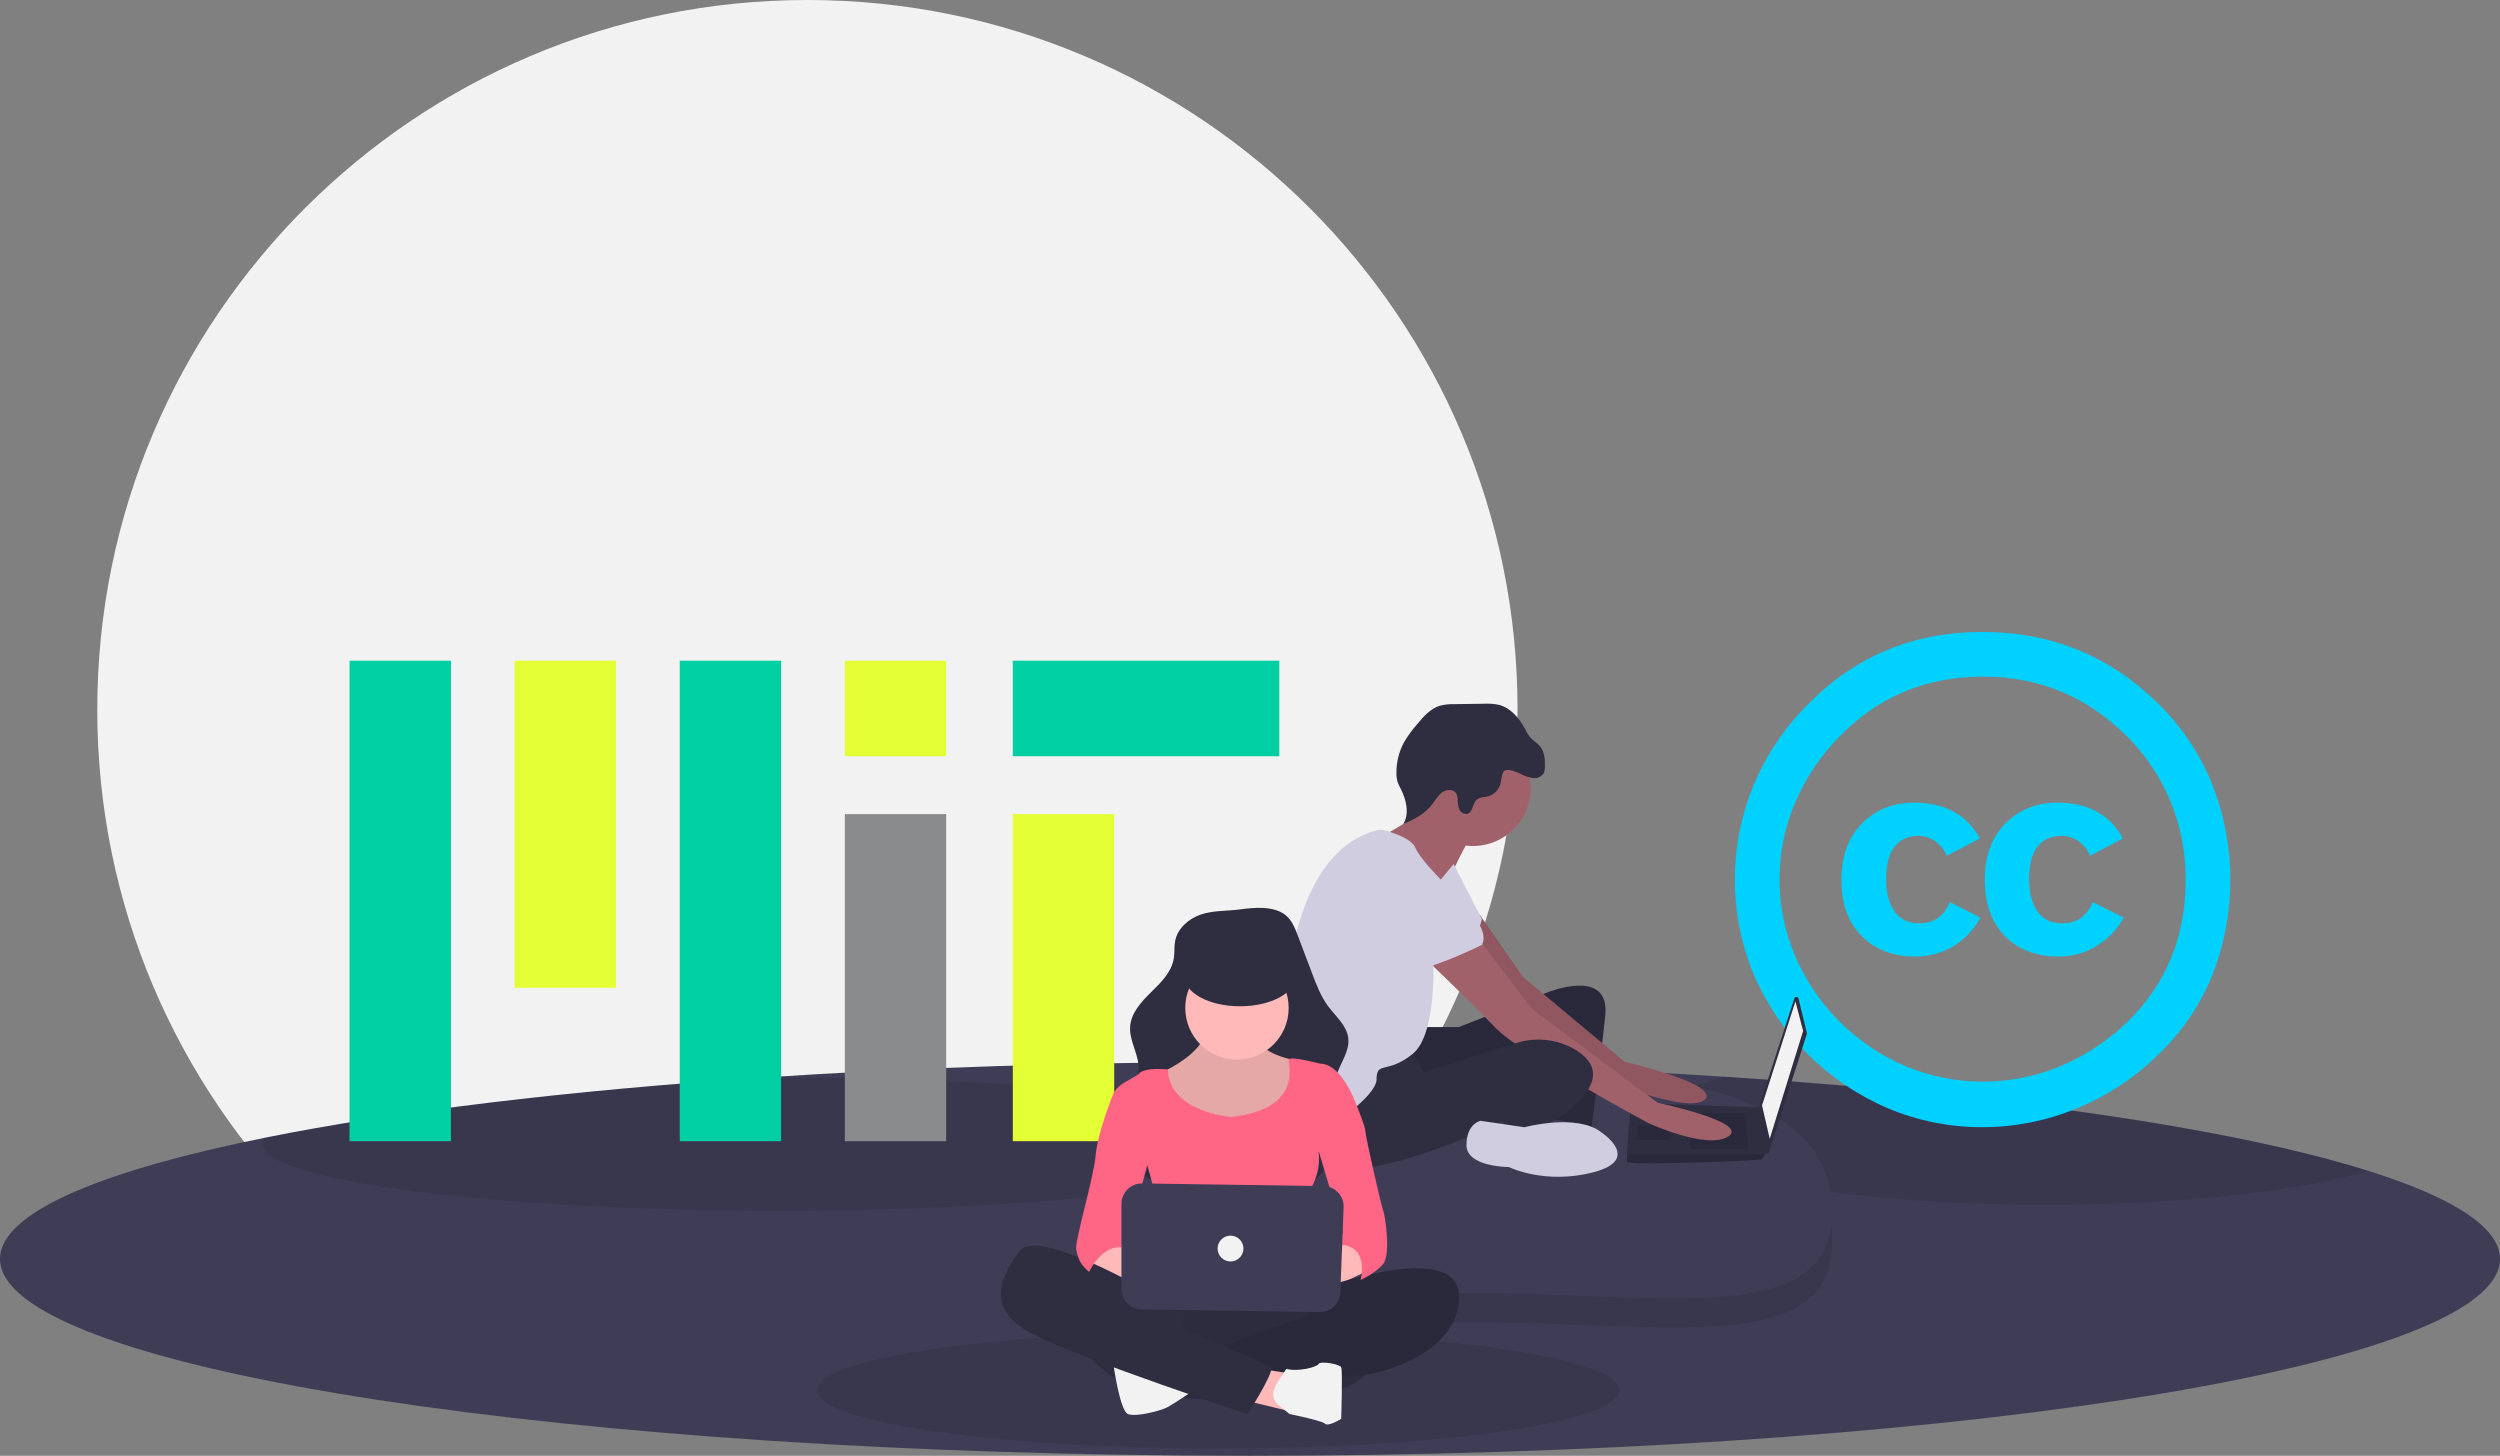 <svg width="407" height="237" viewBox="0 0 407 237" fill="none" xmlns="http://www.w3.org/2000/svg">
<rect x="0" y="0" width="407" height="237" fill="#808080" stroke="none"/>
<g clip-path="url(#clip0_171_462)">
<path d="M131.446 231.069C195.294 231.069 247.054 179.342 247.054 115.534C247.054 51.727 195.294 0 131.446 0C67.597 0 15.837 51.727 15.837 115.534C15.837 179.342 67.597 231.069 131.446 231.069Z" fill="#F2F2F2"/>
<path d="M407 204.951C406.999 205.232 406.977 205.513 406.933 205.79C404.106 223.104 314.107 237 203.5 237C92.893 237 2.894 223.104 0.067 205.79C0.023 205.513 0.001 205.232 0 204.951C0 204.872 -1.32888e-06 204.789 0.008 204.71C0.008 204.666 0.012 204.627 0.012 204.583C0.015 204.568 0.016 204.552 0.016 204.536C0.032 204.358 0.055 204.188 0.087 204.014C1.378 196.935 17.25 190.431 43.139 185.22C64.312 180.958 92.189 177.56 124.274 175.423C148.622 173.801 175.394 172.903 203.5 172.903C226.115 172.903 247.866 173.484 268.185 174.553H268.192C272.445 174.778 276.633 175.025 280.759 175.293C308.999 177.121 334.061 179.918 354.252 183.419C366.672 185.576 377.255 188.001 385.605 190.628H385.609C398.46 194.676 406.038 199.214 406.913 204.014C406.945 204.188 406.968 204.358 406.984 204.536C406.984 204.552 406.985 204.568 406.988 204.583C406.988 204.627 406.992 204.666 406.992 204.71C407 204.789 407 204.872 407 204.951Z" fill="#3F3D56"/>
<path opacity="0.1" d="M198.353 235.813C234.432 235.813 263.679 231.562 263.679 226.317C263.679 221.073 234.432 216.821 198.353 216.821C162.275 216.821 133.027 221.073 133.027 226.317C133.027 231.562 162.275 235.813 198.353 235.813Z" fill="black"/>
<path opacity="0.1" d="M385.605 190.629C383.32 191.281 380.747 191.887 377.924 192.441C366.3 194.728 350.44 196.132 332.976 196.132C313.465 196.132 295.978 194.379 284.128 191.606C274.293 189.303 268.339 186.308 268.339 183.02C268.339 180.132 272.947 177.457 280.759 175.293C308.999 177.121 334.061 179.918 354.252 183.42C366.672 185.576 377.255 188.001 385.605 190.629Z" fill="black"/>
<path opacity="0.1" d="M210.626 186.256C210.626 192.243 173.046 197.097 126.693 197.097C80.339 197.097 42.759 192.243 42.759 186.256C42.769 185.879 42.902 185.515 43.139 185.22C64.312 180.958 92.189 177.56 124.274 175.423C125.077 175.419 125.884 175.418 126.693 175.419C173.046 175.419 210.626 180.27 210.626 186.256Z" fill="black"/>
<path d="M181.391 132.537H164.887V185.786H181.391V132.537Z" fill="#E4FF36"/>
<path d="M127.164 107.561H110.66V185.786H127.164V107.561Z" fill="#00CFA3"/>
<path d="M73.409 107.561H56.905V185.786H73.409V107.561Z" fill="#00CFA3"/>
<path d="M100.286 107.561H83.783V160.811H100.286V107.561Z" fill="#E4FF36"/>
<path d="M154.042 107.561H137.538V123.112H154.042V107.561Z" fill="#E4FF36"/>
<path d="M154.042 132.537H137.538V185.786H154.042V132.537Z" fill="#8A8B8C"/>
<path d="M208.269 107.561H164.887V123.112H208.269V107.561Z" fill="#00CFA3"/>
<path d="M322.695 102.883C333.978 102.883 343.582 106.819 351.507 114.69C355.239 118.39 358.18 122.811 360.15 127.682C364.077 137.649 364.091 148.73 360.188 158.706C358.248 163.521 355.315 167.875 351.581 171.483C347.742 175.305 343.19 178.338 338.183 180.41C333.277 182.456 328.013 183.508 322.697 183.505C317.441 183.521 312.236 182.48 307.391 180.445C297.52 176.246 289.66 168.391 285.457 158.527C281.411 148.69 281.424 137.653 285.492 127.826C287.553 122.878 290.577 118.388 294.388 114.616C302.071 106.796 311.507 102.885 322.695 102.883ZM322.841 110.154C313.621 110.154 305.866 113.37 299.574 119.8C296.472 122.916 293.99 126.592 292.263 130.634C290.575 134.594 289.705 138.854 289.705 143.159C289.705 147.463 290.575 151.724 292.263 155.684C295.742 163.76 302.206 170.182 310.307 173.611C314.289 175.256 318.555 176.1 322.863 176.094C327.171 176.088 331.436 175.232 335.412 173.576C339.503 171.873 343.23 169.405 346.395 166.306C352.686 160.163 355.83 152.461 355.829 143.197C355.852 138.855 355.02 134.55 353.38 130.528C351.742 126.536 349.318 122.912 346.253 119.873C339.766 113.395 331.962 110.155 322.841 110.154ZM322.336 136.502L316.932 139.31C316.496 138.274 315.755 137.396 314.808 136.79C314.103 136.351 313.295 136.104 312.466 136.071C308.865 136.071 307.065 138.446 307.063 143.197C307.063 145.356 307.519 147.084 308.431 148.379C309.343 149.675 310.688 150.323 312.466 150.324C314.819 150.324 316.476 149.172 317.437 146.868L322.406 149.388C321.392 151.312 319.868 152.921 318 154.038C316.133 155.155 313.994 155.738 311.818 155.723C308.216 155.723 305.311 154.619 303.101 152.411C300.893 150.204 299.788 147.133 299.788 143.199C299.788 139.359 300.905 136.312 303.138 134.057C305.37 131.802 308.191 130.674 311.602 130.673C316.598 130.671 320.175 132.613 322.336 136.502ZM345.601 136.502L340.271 139.31C339.834 138.274 339.093 137.395 338.145 136.79C337.417 136.345 336.586 136.097 335.733 136.071C332.131 136.071 330.33 138.446 330.329 143.197C330.329 145.356 330.785 147.084 331.698 148.379C332.609 149.675 333.954 150.323 335.733 150.324C338.083 150.324 339.739 149.172 340.7 146.868L345.743 149.388C344.691 151.302 343.151 152.904 341.279 154.031C339.435 155.151 337.315 155.737 335.156 155.723C331.506 155.723 328.59 154.619 326.407 152.411C324.219 150.204 323.125 147.133 323.127 143.199C323.127 139.359 324.244 136.312 326.478 134.057C328.709 131.802 331.53 130.674 334.94 130.673C339.934 130.671 343.488 132.613 345.601 136.502Z" fill="#00D1FF"/>
<path opacity="0.1" d="M298.289 201.92C298.289 221.203 271.392 215.239 238.461 215.239C205.529 215.239 179.033 221.203 179.033 201.92C179.033 182.636 205.925 178.442 238.857 178.442C271.788 178.442 298.289 182.636 298.289 201.92Z" fill="black"/>
<path d="M298.289 197.172C298.289 216.456 271.392 210.491 238.461 210.491C205.529 210.491 179.033 216.456 179.033 197.172C179.033 177.889 205.925 173.695 238.857 173.695C271.788 173.695 298.289 177.889 298.289 197.172Z" fill="#3F3D56"/>
<path d="M292.795 162.554L294.155 168.158C294.17 168.221 294.167 168.286 294.148 168.347L287.981 187.605C287.957 187.682 287.907 187.747 287.84 187.791C287.773 187.835 287.693 187.855 287.613 187.847C287.534 187.839 287.459 187.804 287.402 187.748C287.345 187.692 287.309 187.618 287.3 187.538L286.447 180.036C286.441 179.986 286.446 179.936 286.462 179.888L292.122 162.528C292.145 162.456 292.192 162.393 292.255 162.349C292.317 162.306 292.392 162.284 292.468 162.287C292.544 162.29 292.618 162.318 292.677 162.366C292.736 162.414 292.777 162.48 292.795 162.554Z" fill="#2F2E41"/>
<path d="M292.295 163.027L293.55 167.835L288.111 185.396L286.856 179.96L292.295 163.027Z" fill="#F2F2F2"/>
<path d="M264.892 189.159C265.101 189.786 286.647 188.95 286.856 188.741C287.039 188.479 287.193 188.199 287.316 187.904C287.513 187.486 287.693 187.068 287.693 187.068L286.856 180.299L265.52 179.542C265.52 179.542 264.986 185.279 264.877 187.904C264.84 188.322 264.845 188.742 264.892 189.159Z" fill="#2F2E41"/>
<path opacity="0.1" d="M284.137 181.215L284.555 187.068H275.142V181.215H284.137Z" fill="black"/>
<path opacity="0.1" d="M272.004 183.096L272.061 183.085L271.795 185.605H266.566V183.096H272.004Z" fill="black"/>
<path opacity="0.1" d="M264.892 189.159C265.101 189.786 286.647 188.95 286.856 188.74C287.039 188.479 287.193 188.198 287.316 187.904H264.877C264.84 188.322 264.845 188.742 264.892 189.159Z" fill="black"/>
<path d="M231.632 167.208H237.489L251.923 161.564C251.923 161.564 262.173 157.383 261.336 165.327C260.499 173.271 259.035 183.932 259.035 183.932C259.035 183.932 254.433 181.842 251.923 182.469C249.413 183.096 251.086 169.717 251.086 169.717C251.086 169.717 230.586 179.542 228.703 178.288C226.821 177.034 226.402 168.254 226.402 168.254L231.632 167.208Z" fill="#2F2E41"/>
<path opacity="0.1" d="M231.632 167.208H237.489L251.923 161.564C251.923 161.564 262.173 157.383 261.336 165.327C260.499 173.271 259.035 183.932 259.035 183.932C259.035 183.932 254.433 181.842 251.923 182.469C249.413 183.096 251.086 169.717 251.086 169.717C251.086 169.717 230.586 179.542 228.703 178.288C226.821 177.034 226.402 168.254 226.402 168.254L231.632 167.208Z" fill="black"/>
<path d="M240.86 148.878L247.948 159.055L264.474 172.853C264.474 172.853 279.744 176.407 277.652 178.915C275.56 181.424 262.8 176.407 262.8 176.407C262.8 176.407 243.764 162.609 243.137 161.564C242.509 160.519 235.606 150.693 235.606 150.693L240.86 148.878Z" fill="#A0616A"/>
<path opacity="0.1" d="M240.86 148.878L247.948 159.055L264.474 172.853C264.474 172.853 279.744 176.407 277.652 178.915C275.56 181.424 262.8 176.407 262.8 176.407C262.8 176.407 243.764 162.609 243.137 161.564C242.509 160.519 235.606 150.693 235.606 150.693L240.86 148.878Z" fill="black"/>
<path d="M239.79 137.732C244.989 137.732 249.203 133.521 249.203 128.325C249.203 123.13 244.989 118.918 239.79 118.918C234.591 118.918 230.377 123.13 230.377 128.325C230.377 133.521 234.591 137.732 239.79 137.732Z" fill="#A0616A"/>
<path d="M239.162 136.687C239.162 136.687 236.025 142.123 235.397 145.049C234.77 147.976 225.984 139.196 225.984 139.196L224.833 136.165C224.833 136.165 233.096 132.297 232.469 129.161C231.841 126.026 239.162 136.687 239.162 136.687Z" fill="#A0616A"/>
<path d="M236.652 140.659L241.254 149.648C241.254 149.648 240.208 154.038 238.535 154.456C236.862 154.875 229.749 149.021 229.749 149.021L236.652 140.659Z" fill="#D0CDE1"/>
<path d="M240.836 152.993L249.412 164.282L269.912 179.542C269.912 179.542 284.765 182.678 281.418 184.978C278.071 187.277 268.448 182.887 268.448 182.887C268.448 182.887 247.739 171.808 243.346 167.209C238.953 162.609 230.795 154.875 230.795 154.875L240.836 152.993Z" fill="#A0616A"/>
<path d="M229.331 170.553L231.841 174.525L246.822 169.815C248.445 169.291 250.162 169.125 251.856 169.329C253.549 169.533 255.178 170.102 256.629 170.997C259.244 172.644 260.918 175.257 257.152 179.124C249.622 186.859 244.601 182.678 244.601 182.678C244.601 182.678 219.29 194.594 215.106 188.74C210.923 182.887 210.714 179.96 210.714 179.96C210.714 179.96 226.821 169.926 229.331 170.553Z" fill="#2F2E41"/>
<path d="M260.708 184.35C260.708 184.35 267.402 188.74 259.453 190.831C251.504 192.921 245.647 189.995 245.647 189.995C245.647 189.995 238.744 189.995 238.744 186.441C238.744 182.887 241.045 182.469 241.045 182.469L248.157 183.514C248.157 183.514 256.734 181.215 260.708 184.35Z" fill="#D0CDE1"/>
<path d="M247.512 125.959C248.131 126.292 248.796 126.53 249.485 126.665C249.831 126.727 250.188 126.686 250.511 126.548C250.835 126.409 251.11 126.179 251.304 125.886C251.458 125.538 251.529 125.16 251.511 124.78C251.536 123.632 251.453 122.391 250.725 121.503C250.262 120.937 249.586 120.581 249.106 120.029C248.784 119.616 248.509 119.168 248.288 118.693C247.355 116.942 245.974 115.26 244.055 114.756C243.244 114.581 242.413 114.518 241.585 114.567L236.752 114.635C235.969 114.61 235.187 114.694 234.427 114.885C232.872 115.355 231.739 116.662 230.702 117.912C229.897 118.824 229.181 119.811 228.565 120.859C227.73 122.415 227.308 124.16 227.339 125.925C227.333 126.378 227.391 126.83 227.513 127.266C227.655 127.666 227.831 128.053 228.04 128.423C228.946 130.202 229.484 132.424 228.464 134.14C230.237 133.416 231.991 132.467 233.16 130.952C233.684 130.274 234.094 129.48 234.791 128.982C235.488 128.485 236.625 128.442 237.072 129.172C237.226 129.467 237.305 129.796 237.303 130.129C237.289 130.679 237.378 131.227 237.567 131.744C237.668 131.999 237.854 132.213 238.093 132.349C238.332 132.486 238.61 132.537 238.882 132.494C239.793 132.237 239.706 130.84 240.407 130.206C240.94 129.724 241.762 129.816 242.446 129.597C242.839 129.448 243.196 129.219 243.495 128.925C243.794 128.631 244.028 128.277 244.183 127.888C244.442 127.307 244.438 125.787 244.929 125.472C245.544 125.078 246.942 125.705 247.512 125.959Z" fill="#2F2E41"/>
<path d="M224.086 135.173C224.51 135.06 224.956 135.061 225.378 135.176C226.721 135.537 229.731 136.49 230.377 137.942C231.214 139.823 234.142 142.75 234.142 142.75C234.142 142.75 238.117 146.722 237.28 149.439C236.443 152.157 233.305 155.293 233.305 155.293C233.305 155.293 234.142 168.254 229.958 171.599C225.775 174.943 224.101 172.644 224.101 175.78C224.101 178.915 211.132 188.741 208.622 182.678C208.622 182.678 209.877 171.39 209.458 167.418C209.046 163.503 209.65 139.079 224.086 135.173Z" fill="#D0CDE1"/>
<path d="M230.795 140.45C230.795 140.45 243.555 149.857 241.254 153.829C241.254 153.829 233.515 157.592 231.841 157.383C230.168 157.174 223.683 149.857 222.009 149.23C220.336 148.603 219.499 137.314 230.795 140.45Z" fill="#D0CDE1"/>
<path d="M195.507 148.88C193.522 149.55 191.724 151.116 191.318 153.17C191.129 154.122 191.245 155.111 191.086 156.069C190.719 158.289 188.975 159.985 187.366 161.56C185.758 163.135 184.097 164.965 183.979 167.212C183.851 169.673 185.637 171.979 185.328 174.424C184.968 177.264 181.966 179.105 181.224 181.87C180.729 183.717 181.336 185.706 182.335 187.336C184.239 190.443 187.493 192.552 190.958 193.683C194.424 194.814 198.115 195.051 201.76 195.09C206.198 195.136 211.017 194.755 214.352 191.828C216.257 190.141 217.453 187.796 217.701 185.265C218.018 181.873 216.602 178.37 217.579 175.107C218.194 173.053 219.735 171.178 219.505 169.047C219.28 166.963 217.459 165.486 216.21 163.803C215.044 162.231 214.336 160.375 213.642 158.545L211.269 152.284C210.802 151.054 210.29 149.759 209.25 148.951C207.303 147.439 204.173 147.736 201.897 148.048C199.786 148.338 197.537 148.194 195.507 148.88Z" fill="#2F2E41"/>
<path d="M196.25 167.118C196.25 167.118 197.302 170.535 189.411 174.478C181.52 178.421 190.2 182.627 190.2 182.627L199.406 184.73C199.406 184.73 208.876 183.416 209.928 181.838C210.98 180.261 212.821 175.004 212.295 174.215C211.901 173.654 211.462 173.126 210.98 172.638C210.98 172.638 204.667 171.587 204.93 168.695C205.193 165.804 196.25 167.118 196.25 167.118Z" fill="#FFB9B9"/>
<path opacity="0.1" d="M196.25 167.118C196.25 167.118 197.302 170.535 189.411 174.478C181.52 178.421 190.2 182.627 190.2 182.627L199.406 184.73C199.406 184.73 208.876 183.416 209.928 181.838C210.98 180.261 212.821 175.004 212.295 174.215C211.901 173.654 211.462 173.126 210.98 172.638C210.98 172.638 204.667 171.587 204.93 168.695C205.193 165.804 196.25 167.118 196.25 167.118Z" fill="black"/>
<path d="M201.379 172.506C206.028 172.506 209.796 168.74 209.796 164.095C209.796 159.449 206.028 155.683 201.379 155.683C196.731 155.683 192.962 159.449 192.962 164.095C192.962 168.74 196.731 172.506 201.379 172.506Z" fill="#FFB9B9"/>
<path d="M200.459 181.838C200.459 181.838 190.322 181.097 190.13 174.108C190.13 174.108 186.518 173.689 185.466 174.741C184.414 175.792 180.994 176.581 180.994 179.21C180.994 181.838 186.781 189.724 186.781 189.724C186.781 189.724 189.937 200.239 188.622 202.079C187.307 203.919 187.044 208.651 187.044 208.651C187.044 208.651 200.196 207.599 202.3 208.651C204.404 209.702 212.821 209.702 213.347 208.651C213.873 207.599 212.821 194.456 212.821 194.456C212.821 194.456 215.189 191.301 214.662 187.621L220.975 180.261C220.975 180.261 218.608 173.164 214.925 173.164C214.925 173.164 209.928 171.849 209.796 172.507C209.665 173.164 212.295 180.524 200.459 181.838Z" fill="#FF6584"/>
<path d="M176.786 204.971C176.786 204.971 179.153 208.651 185.203 209.439C191.252 210.228 192.305 208.125 191.778 207.599C191.252 207.073 184.94 204.708 184.94 204.708L181.257 201.816L176.786 204.971Z" fill="#FFB9B9"/>
<path d="M219.923 201.816L213.084 205.759C213.084 205.759 204.141 205.233 207.561 207.862C210.98 210.491 217.293 209.439 217.293 209.439L223.343 206.548L219.923 201.816Z" fill="#FFB9B9"/>
<path d="M185.729 208.651C185.729 208.651 179.416 224.16 187.044 226.525C194.672 228.891 215.715 228.366 220.449 225.211C225.184 222.057 226.499 217.851 225.71 216.537C224.921 215.222 219.66 211.542 215.978 211.279C212.295 211.016 185.729 208.651 185.729 208.651Z" fill="#2F2E41"/>
<path opacity="0.05" d="M185.729 208.651C185.729 208.651 179.416 224.16 187.044 226.525C194.672 228.891 215.715 228.366 220.449 225.211C225.184 222.057 226.499 217.851 225.71 216.537C224.921 215.222 219.66 211.542 215.978 211.279C212.295 211.016 185.729 208.651 185.729 208.651Z" fill="black"/>
<path d="M215.527 209.614C215.527 209.614 237.809 201.553 237.546 211.279C237.283 221.005 223.342 223.634 223.342 223.634L219.134 224.16L195.987 224.948C195.987 224.948 196.776 220.742 194.935 220.217C194.935 220.217 200.985 218.64 201.248 218.377C201.511 218.114 216.504 212.856 217.556 212.594C218.608 212.331 221.764 210.228 224.132 210.491C224.132 210.491 226.762 208.388 229.655 208.913L221.501 209.439L215.527 209.614Z" fill="#2F2E41"/>
<path opacity="0.1" d="M215.527 209.614C215.527 209.614 237.809 201.553 237.546 211.279C237.283 221.005 223.342 223.634 223.342 223.634L219.134 224.16L195.987 224.948C195.987 224.948 196.776 220.742 194.935 220.217C194.935 220.217 200.985 218.64 201.248 218.377C201.511 218.114 216.504 212.856 217.556 212.594C218.608 212.331 221.764 210.228 224.132 210.491C224.132 210.491 226.762 208.388 229.655 208.913L221.501 209.439L215.527 209.614Z" fill="black"/>
<path d="M211.59 210.919L214.399 217.325L231.497 211.279L232.812 207.862L228.34 207.073L219.35 208.651L215.451 209.702L211.59 210.919Z" fill="#2F2E41"/>
<path opacity="0.1" d="M211.59 210.919L214.399 217.325L231.497 211.279L232.812 207.862L228.34 207.073L219.35 208.651L215.451 209.702L211.59 210.919Z" fill="black"/>
<path d="M175.207 218.639C175.207 218.639 180.205 224.948 185.992 226.525C191.778 228.103 194.935 226 194.935 226L193.094 218.639L192.304 213.908L188.885 211.542L182.046 208.388L173.892 205.759C173.892 205.759 170.473 205.233 170.473 205.759C170.473 206.285 173.629 214.171 173.629 214.171L175.207 218.639Z" fill="#2F2E41"/>
<path d="M181.257 222.057C181.257 222.057 182.309 229.68 183.624 230.205C184.94 230.731 188.885 229.68 189.937 229.154C190.989 228.628 194.566 226.203 194.566 226.203C194.566 226.203 182.046 221.531 181.257 222.057Z" fill="#F2F2F2"/>
<path d="M205.193 222.845L210.191 223.634L209.665 229.68L202.694 227.988L205.193 222.845Z" fill="#FFB9B9"/>
<path d="M208.324 224.528C208.324 224.528 205.982 227.314 208.35 228.891L209.928 230.205C209.928 230.205 215.188 231.257 215.715 231.783C216.241 232.308 218.345 230.994 218.345 230.994C218.345 230.994 218.608 223.108 218.345 222.582C218.082 222.057 214.925 221.531 214.662 222.057C214.399 222.582 211.243 223.371 209.402 222.845L208.324 224.528Z" fill="#F2F2F2"/>
<path d="M187.307 210.491C187.307 210.491 168.895 199.713 166.001 203.656C163.108 207.599 159.951 213.119 168.369 217.325C176.786 221.531 203.089 230.205 203.089 230.205C203.089 230.205 207.034 224.16 207.034 222.582C207.034 222.582 193.094 216.274 190.726 215.748C188.359 215.222 178.89 209.176 177.575 208.65C176.26 208.125 174.418 206.548 174.418 206.548L187.307 210.491Z" fill="#2F2E41"/>
<path d="M182.046 177.895L180.994 178.684C180.994 178.684 178.627 184.73 178.364 188.147C178.101 191.564 174.944 202.079 175.207 203.393C175.47 204.708 175.733 205.759 177.312 207.073C177.312 207.073 179.416 202.342 183.098 203.13L187.57 186.833L182.046 177.895Z" fill="#FF6584"/>
<path d="M218.871 177.895L220.975 180.261C220.975 180.261 222.29 183.415 222.29 184.204C222.29 184.993 224.921 196.559 225.184 197.084C225.447 197.61 226.499 204.182 225.184 205.759C223.869 207.336 221.501 208.388 221.501 208.388C221.501 208.388 223.079 202.867 218.082 202.605L218.608 200.502L213.873 184.73L218.871 177.895Z" fill="#FF6584"/>
<path d="M182.572 195.993V209.839C182.572 210.714 182.916 211.553 183.531 212.176C184.145 212.799 184.979 213.155 185.854 213.168L214.829 213.597C215.699 213.61 216.539 213.282 217.17 212.684C217.801 212.086 218.173 211.265 218.207 210.396L218.74 196.549C218.757 196.105 218.685 195.662 218.528 195.247C218.372 194.832 218.134 194.452 217.828 194.13C217.522 193.808 217.156 193.55 216.749 193.372C216.342 193.194 215.904 193.098 215.46 193.092L185.952 192.665C185.51 192.658 185.072 192.74 184.662 192.904C184.252 193.068 183.879 193.313 183.565 193.622C183.251 193.932 183.001 194.301 182.83 194.708C182.66 195.115 182.572 195.552 182.572 195.993Z" fill="#3F3D56"/>
<path d="M201.873 163.825C206.877 163.825 210.933 161.642 210.933 158.95C210.933 156.257 206.877 154.074 201.873 154.074C196.869 154.074 192.813 156.257 192.813 158.95C192.813 161.642 196.869 163.825 201.873 163.825Z" fill="#2F2E41"/>
<path d="M200.327 205.365C201.489 205.365 202.431 204.423 202.431 203.262C202.431 202.1 201.489 201.159 200.327 201.159C199.165 201.159 198.223 202.1 198.223 203.262C198.223 204.423 199.165 205.365 200.327 205.365Z" fill="#F2F2F2"/>
</g>
<defs>
<clipPath id="clip0_171_462">
<rect width="407" height="237" fill="white"/>
</clipPath>
</defs>
</svg>
